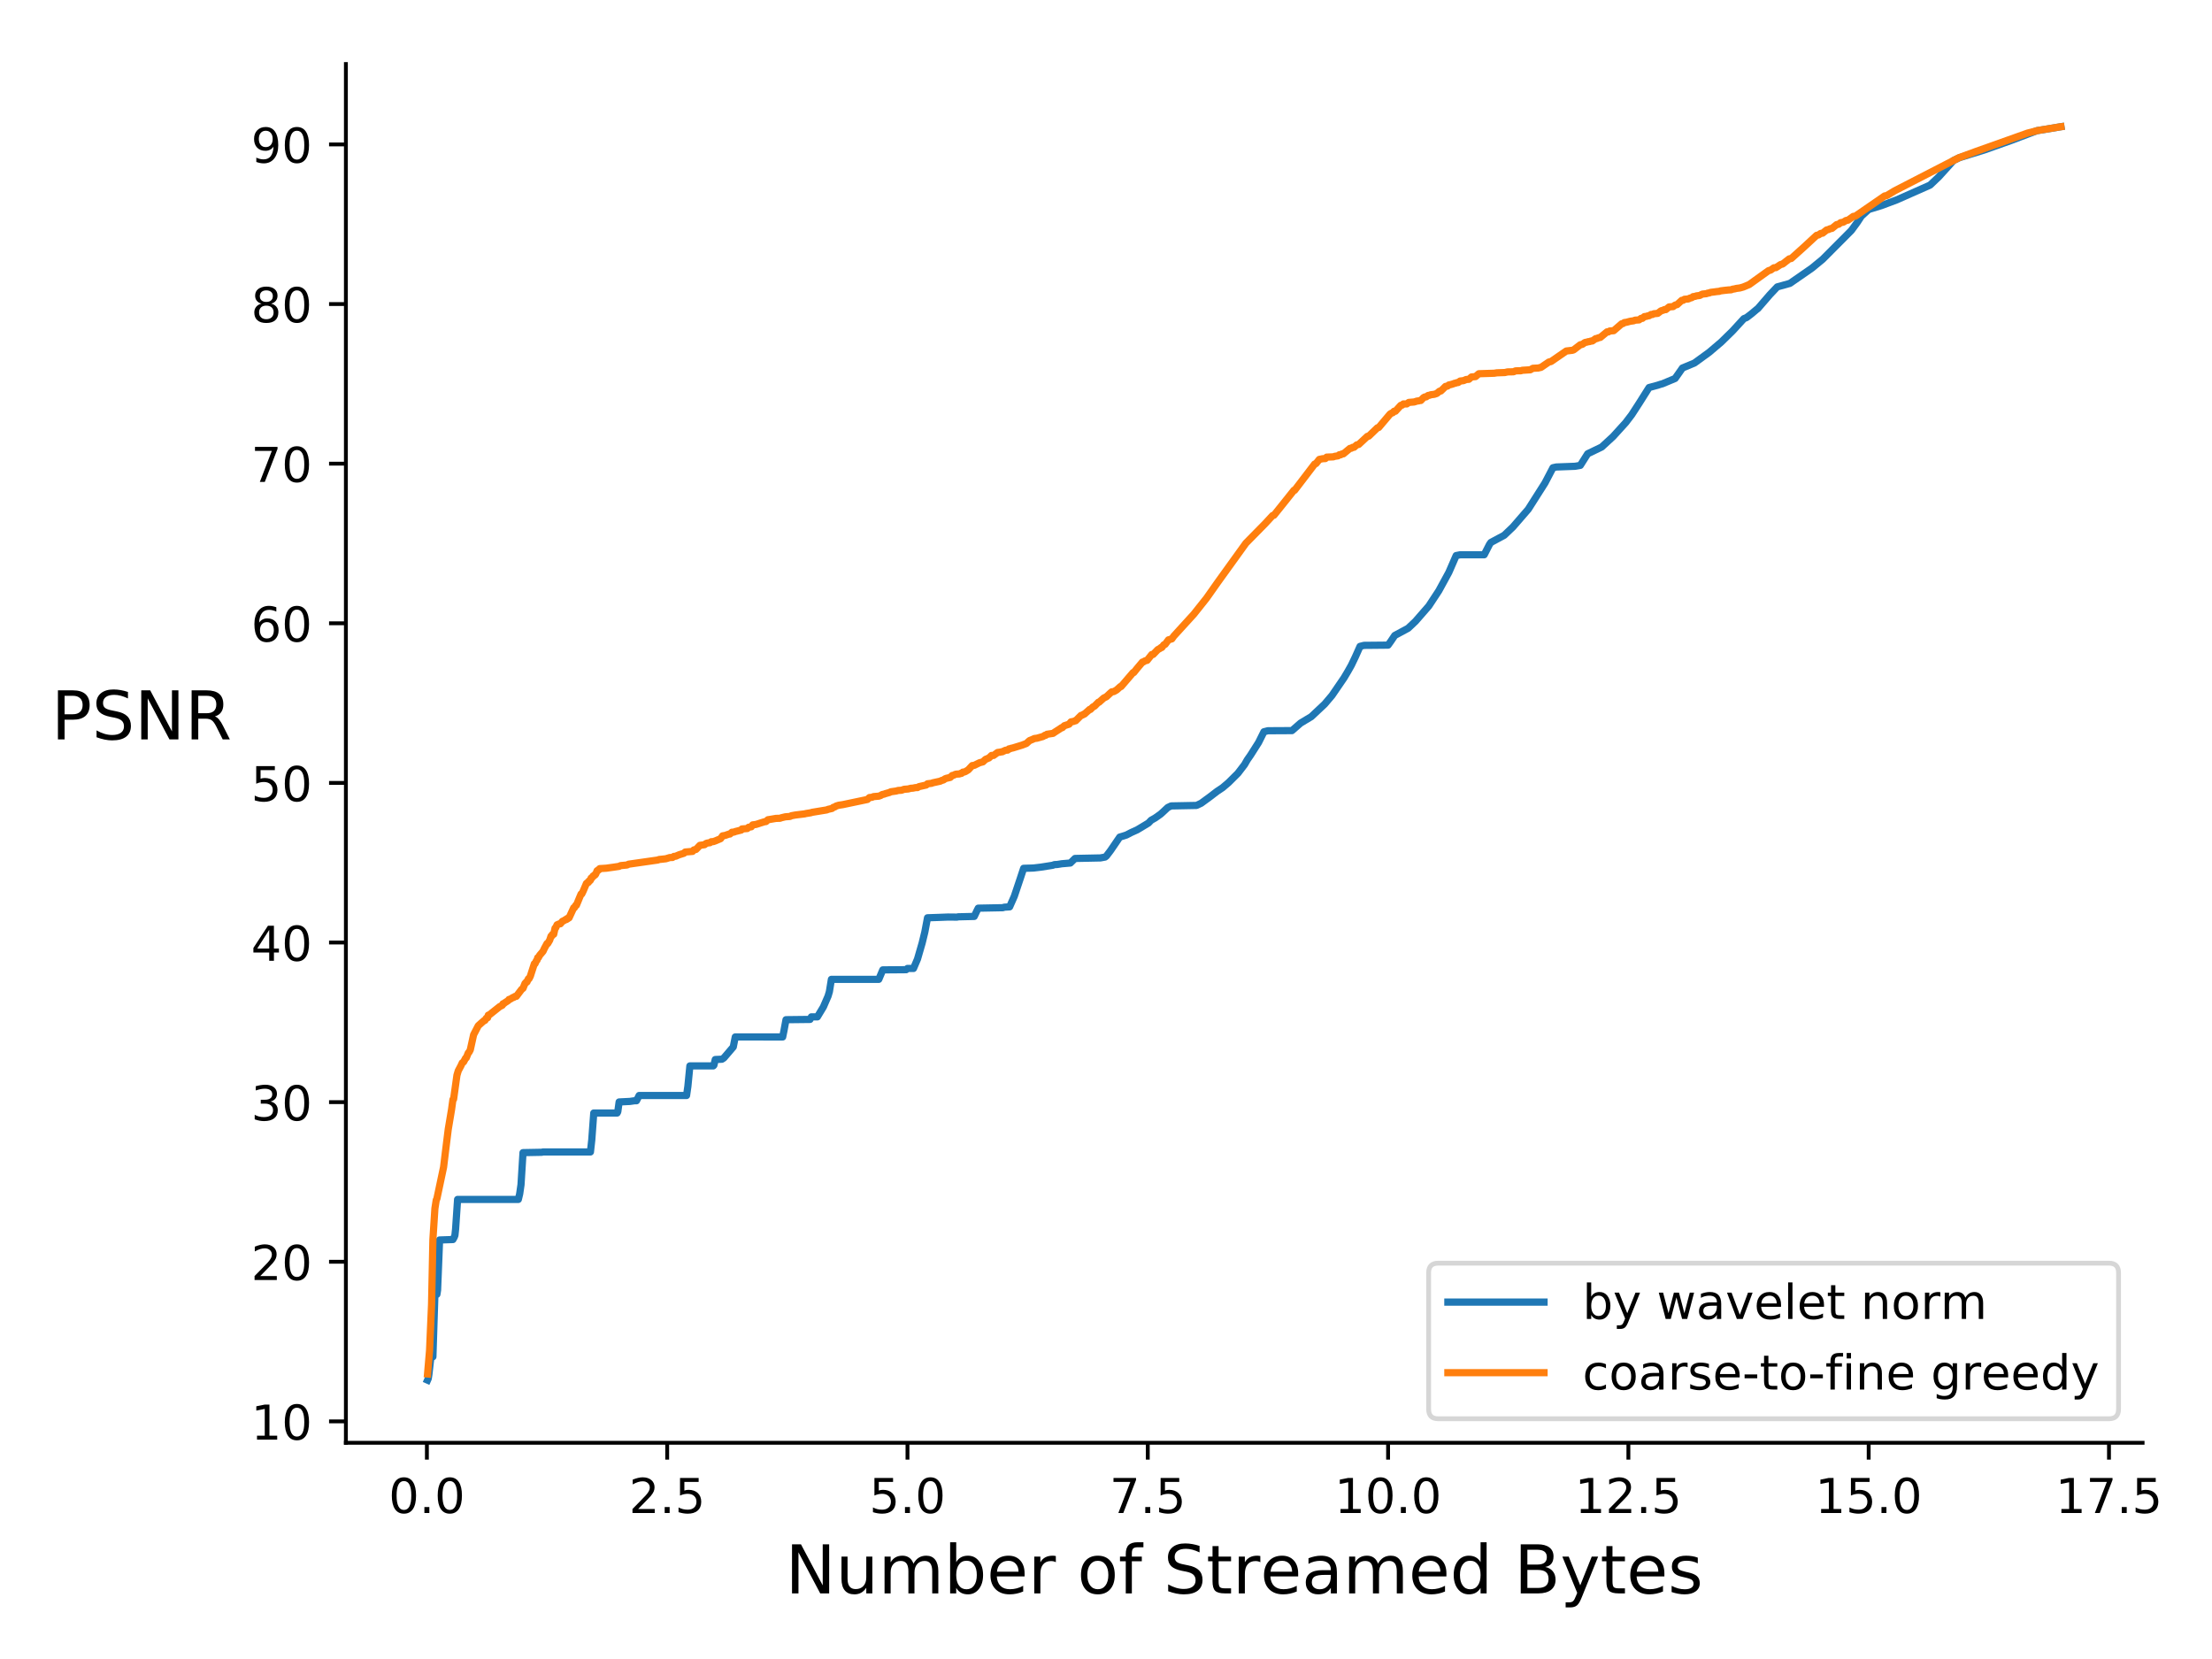 <?xml version="1.0" encoding="utf-8" standalone="no"?>
<!DOCTYPE svg PUBLIC "-//W3C//DTD SVG 1.1//EN"
  "http://www.w3.org/Graphics/SVG/1.1/DTD/svg11.dtd">
<!-- Created with matplotlib (http://matplotlib.org/) -->
<svg height="345pt" version="1.1" viewBox="0 0 460 345" width="460pt" xmlns="http://www.w3.org/2000/svg" xmlns:xlink="http://www.w3.org/1999/xlink">
 <defs>
  <style type="text/css">
*{stroke-linecap:butt;stroke-linejoin:round;}
  </style>
 </defs>
 <g id="figure_1">
  <g id="patch_1">
   <path d="M 0 345.6 
L 460.8 345.6 
L 460.8 0 
L 0 0 
z
" style="fill:#ffffff;"/>
  </g>
  <g id="axes_1">
   <g id="patch_2">
    <path d="M 71.93 300.04 
L 445.565 300.04 
L 445.565 13.32 
L 71.93 13.32 
z
" style="fill:#ffffff;"/>
   </g>
   <g id="matplotlib.axis_1">
    <g id="xtick_1">
     <g id="line2d_1">
      <defs>
       <path d="M 0 0 
L 0 3.5 
" id="m8ac52b479c" style="stroke:#000000;stroke-width:0.8;"/>
      </defs>
      <g>
       <use style="stroke:#000000;stroke-width:0.8;" x="88.775" xlink:href="#m8ac52b479c" y="300.04"/>
      </g>
     </g>
     <g id="text_1">
      <!-- 0.0 -->
      <defs>
       <path d="M 31.781 66.406 
Q 24.172 66.406 20.328 58.906 
Q 16.5 51.422 16.5 36.375 
Q 16.5 21.391 20.328 13.891 
Q 24.172 6.391 31.781 6.391 
Q 39.453 6.391 43.281 13.891 
Q 47.125 21.391 47.125 36.375 
Q 47.125 51.422 43.281 58.906 
Q 39.453 66.406 31.781 66.406 
z
M 31.781 74.219 
Q 44.047 74.219 50.516 64.516 
Q 56.984 54.828 56.984 36.375 
Q 56.984 17.969 50.516 8.266 
Q 44.047 -1.422 31.781 -1.422 
Q 19.531 -1.422 13.062 8.266 
Q 6.594 17.969 6.594 36.375 
Q 6.594 54.828 13.062 64.516 
Q 19.531 74.219 31.781 74.219 
z
" id="DejaVuSans-30"/>
       <path d="M 10.688 12.406 
L 21 12.406 
L 21 0 
L 10.688 0 
z
" id="DejaVuSans-2e"/>
      </defs>
      <g transform="translate(80.823 314.638)scale(0.1 -0.1)">
       <use xlink:href="#DejaVuSans-30"/>
       <use x="63.623" xlink:href="#DejaVuSans-2e"/>
       <use x="95.41" xlink:href="#DejaVuSans-30"/>
      </g>
     </g>
    </g>
    <g id="xtick_2">
     <g id="line2d_2">
      <g>
       <use style="stroke:#000000;stroke-width:0.8;" x="138.746" xlink:href="#m8ac52b479c" y="300.04"/>
      </g>
     </g>
     <g id="text_2">
      <!-- 2.5 -->
      <defs>
       <path d="M 19.188 8.297 
L 53.609 8.297 
L 53.609 0 
L 7.328 0 
L 7.328 8.297 
Q 12.938 14.109 22.625 23.891 
Q 32.328 33.688 34.812 36.531 
Q 39.547 41.844 41.422 45.531 
Q 43.312 49.219 43.312 52.781 
Q 43.312 58.594 39.234 62.25 
Q 35.156 65.922 28.609 65.922 
Q 23.969 65.922 18.812 64.312 
Q 13.672 62.703 7.812 59.422 
L 7.812 69.391 
Q 13.766 71.781 18.938 73 
Q 24.125 74.219 28.422 74.219 
Q 39.75 74.219 46.484 68.547 
Q 53.219 62.891 53.219 53.422 
Q 53.219 48.922 51.531 44.891 
Q 49.859 40.875 45.406 35.406 
Q 44.188 33.984 37.641 27.219 
Q 31.109 20.453 19.188 8.297 
z
" id="DejaVuSans-32"/>
       <path d="M 10.797 72.906 
L 49.516 72.906 
L 49.516 64.594 
L 19.828 64.594 
L 19.828 46.734 
Q 21.969 47.469 24.109 47.828 
Q 26.266 48.188 28.422 48.188 
Q 40.625 48.188 47.75 41.5 
Q 54.891 34.812 54.891 23.391 
Q 54.891 11.625 47.562 5.094 
Q 40.234 -1.422 26.906 -1.422 
Q 22.312 -1.422 17.547 -0.641 
Q 12.797 0.141 7.719 1.703 
L 7.719 11.625 
Q 12.109 9.234 16.797 8.062 
Q 21.484 6.891 26.703 6.891 
Q 35.156 6.891 40.078 11.328 
Q 45.016 15.766 45.016 23.391 
Q 45.016 31 40.078 35.438 
Q 35.156 39.891 26.703 39.891 
Q 22.75 39.891 18.812 39.016 
Q 14.891 38.141 10.797 36.281 
z
" id="DejaVuSans-35"/>
      </defs>
      <g transform="translate(130.795 314.638)scale(0.1 -0.1)">
       <use xlink:href="#DejaVuSans-32"/>
       <use x="63.623" xlink:href="#DejaVuSans-2e"/>
       <use x="95.41" xlink:href="#DejaVuSans-35"/>
      </g>
     </g>
    </g>
    <g id="xtick_3">
     <g id="line2d_3">
      <g>
       <use style="stroke:#000000;stroke-width:0.8;" x="188.718" xlink:href="#m8ac52b479c" y="300.04"/>
      </g>
     </g>
     <g id="text_3">
      <!-- 5.0 -->
      <g transform="translate(180.766 314.638)scale(0.1 -0.1)">
       <use xlink:href="#DejaVuSans-35"/>
       <use x="63.623" xlink:href="#DejaVuSans-2e"/>
       <use x="95.41" xlink:href="#DejaVuSans-30"/>
      </g>
     </g>
    </g>
    <g id="xtick_4">
     <g id="line2d_4">
      <g>
       <use style="stroke:#000000;stroke-width:0.8;" x="238.69" xlink:href="#m8ac52b479c" y="300.04"/>
      </g>
     </g>
     <g id="text_4">
      <!-- 7.5 -->
      <defs>
       <path d="M 8.203 72.906 
L 55.078 72.906 
L 55.078 68.703 
L 28.609 0 
L 18.312 0 
L 43.219 64.594 
L 8.203 64.594 
z
" id="DejaVuSans-37"/>
      </defs>
      <g transform="translate(230.738 314.638)scale(0.1 -0.1)">
       <use xlink:href="#DejaVuSans-37"/>
       <use x="63.623" xlink:href="#DejaVuSans-2e"/>
       <use x="95.41" xlink:href="#DejaVuSans-35"/>
      </g>
     </g>
    </g>
    <g id="xtick_5">
     <g id="line2d_5">
      <g>
       <use style="stroke:#000000;stroke-width:0.8;" x="288.661" xlink:href="#m8ac52b479c" y="300.04"/>
      </g>
     </g>
     <g id="text_5">
      <!-- 10.0 -->
      <defs>
       <path d="M 12.406 8.297 
L 28.516 8.297 
L 28.516 63.922 
L 10.984 60.406 
L 10.984 69.391 
L 28.422 72.906 
L 38.281 72.906 
L 38.281 8.297 
L 54.391 8.297 
L 54.391 0 
L 12.406 0 
z
" id="DejaVuSans-31"/>
      </defs>
      <g transform="translate(277.528 314.638)scale(0.1 -0.1)">
       <use xlink:href="#DejaVuSans-31"/>
       <use x="63.623" xlink:href="#DejaVuSans-30"/>
       <use x="127.246" xlink:href="#DejaVuSans-2e"/>
       <use x="159.033" xlink:href="#DejaVuSans-30"/>
      </g>
     </g>
    </g>
    <g id="xtick_6">
     <g id="line2d_6">
      <g>
       <use style="stroke:#000000;stroke-width:0.8;" x="338.633" xlink:href="#m8ac52b479c" y="300.04"/>
      </g>
     </g>
     <g id="text_6">
      <!-- 12.5 -->
      <g transform="translate(327.5 314.638)scale(0.1 -0.1)">
       <use xlink:href="#DejaVuSans-31"/>
       <use x="63.623" xlink:href="#DejaVuSans-32"/>
       <use x="127.246" xlink:href="#DejaVuSans-2e"/>
       <use x="159.033" xlink:href="#DejaVuSans-35"/>
      </g>
     </g>
    </g>
    <g id="xtick_7">
     <g id="line2d_7">
      <g>
       <use style="stroke:#000000;stroke-width:0.8;" x="388.604" xlink:href="#m8ac52b479c" y="300.04"/>
      </g>
     </g>
     <g id="text_7">
      <!-- 15.0 -->
      <g transform="translate(377.472 314.638)scale(0.1 -0.1)">
       <use xlink:href="#DejaVuSans-31"/>
       <use x="63.623" xlink:href="#DejaVuSans-35"/>
       <use x="127.246" xlink:href="#DejaVuSans-2e"/>
       <use x="159.033" xlink:href="#DejaVuSans-30"/>
      </g>
     </g>
    </g>
    <g id="xtick_8">
     <g id="line2d_8">
      <g>
       <use style="stroke:#000000;stroke-width:0.8;" x="438.576" xlink:href="#m8ac52b479c" y="300.04"/>
      </g>
     </g>
     <g id="text_8">
      <!-- 17.5 -->
      <g transform="translate(427.443 314.638)scale(0.1 -0.1)">
       <use xlink:href="#DejaVuSans-31"/>
       <use x="63.623" xlink:href="#DejaVuSans-37"/>
       <use x="127.246" xlink:href="#DejaVuSans-2e"/>
       <use x="159.033" xlink:href="#DejaVuSans-35"/>
      </g>
     </g>
    </g>
    <g id="text_9">
     <!-- Number of Streamed Bytes -->
     <defs>
      <path d="M 9.812 72.906 
L 23.094 72.906 
L 55.422 11.922 
L 55.422 72.906 
L 64.984 72.906 
L 64.984 0 
L 51.703 0 
L 19.391 60.984 
L 19.391 0 
L 9.812 0 
z
" id="DejaVuSans-4e"/>
      <path d="M 8.5 21.578 
L 8.5 54.688 
L 17.484 54.688 
L 17.484 21.922 
Q 17.484 14.156 20.5 10.266 
Q 23.531 6.391 29.594 6.391 
Q 36.859 6.391 41.078 11.031 
Q 45.312 15.672 45.312 23.688 
L 45.312 54.688 
L 54.297 54.688 
L 54.297 0 
L 45.312 0 
L 45.312 8.406 
Q 42.047 3.422 37.719 1 
Q 33.406 -1.422 27.688 -1.422 
Q 18.266 -1.422 13.375 4.438 
Q 8.5 10.297 8.5 21.578 
z
M 31.109 56 
z
" id="DejaVuSans-75"/>
      <path d="M 52 44.188 
Q 55.375 50.25 60.062 53.125 
Q 64.75 56 71.094 56 
Q 79.641 56 84.281 50.016 
Q 88.922 44.047 88.922 33.016 
L 88.922 0 
L 79.891 0 
L 79.891 32.719 
Q 79.891 40.578 77.094 44.375 
Q 74.312 48.188 68.609 48.188 
Q 61.625 48.188 57.562 43.547 
Q 53.516 38.922 53.516 30.906 
L 53.516 0 
L 44.484 0 
L 44.484 32.719 
Q 44.484 40.625 41.703 44.406 
Q 38.922 48.188 33.109 48.188 
Q 26.219 48.188 22.156 43.531 
Q 18.109 38.875 18.109 30.906 
L 18.109 0 
L 9.078 0 
L 9.078 54.688 
L 18.109 54.688 
L 18.109 46.188 
Q 21.188 51.219 25.484 53.609 
Q 29.781 56 35.688 56 
Q 41.656 56 45.828 52.969 
Q 50 49.953 52 44.188 
z
" id="DejaVuSans-6d"/>
      <path d="M 48.688 27.297 
Q 48.688 37.203 44.609 42.844 
Q 40.531 48.484 33.406 48.484 
Q 26.266 48.484 22.188 42.844 
Q 18.109 37.203 18.109 27.297 
Q 18.109 17.391 22.188 11.75 
Q 26.266 6.109 33.406 6.109 
Q 40.531 6.109 44.609 11.75 
Q 48.688 17.391 48.688 27.297 
z
M 18.109 46.391 
Q 20.953 51.266 25.266 53.625 
Q 29.594 56 35.594 56 
Q 45.562 56 51.781 48.094 
Q 58.016 40.188 58.016 27.297 
Q 58.016 14.406 51.781 6.484 
Q 45.562 -1.422 35.594 -1.422 
Q 29.594 -1.422 25.266 0.953 
Q 20.953 3.328 18.109 8.203 
L 18.109 0 
L 9.078 0 
L 9.078 75.984 
L 18.109 75.984 
z
" id="DejaVuSans-62"/>
      <path d="M 56.203 29.594 
L 56.203 25.203 
L 14.891 25.203 
Q 15.484 15.922 20.484 11.062 
Q 25.484 6.203 34.422 6.203 
Q 39.594 6.203 44.453 7.469 
Q 49.312 8.734 54.109 11.281 
L 54.109 2.781 
Q 49.266 0.734 44.188 -0.344 
Q 39.109 -1.422 33.891 -1.422 
Q 20.797 -1.422 13.156 6.188 
Q 5.516 13.812 5.516 26.812 
Q 5.516 40.234 12.766 48.109 
Q 20.016 56 32.328 56 
Q 43.359 56 49.781 48.891 
Q 56.203 41.797 56.203 29.594 
z
M 47.219 32.234 
Q 47.125 39.594 43.094 43.984 
Q 39.062 48.391 32.422 48.391 
Q 24.906 48.391 20.391 44.141 
Q 15.875 39.891 15.188 32.172 
z
" id="DejaVuSans-65"/>
      <path d="M 41.109 46.297 
Q 39.594 47.172 37.812 47.578 
Q 36.031 48 33.891 48 
Q 26.266 48 22.188 43.047 
Q 18.109 38.094 18.109 28.812 
L 18.109 0 
L 9.078 0 
L 9.078 54.688 
L 18.109 54.688 
L 18.109 46.188 
Q 20.953 51.172 25.484 53.578 
Q 30.031 56 36.531 56 
Q 37.453 56 38.578 55.875 
Q 39.703 55.766 41.062 55.516 
z
" id="DejaVuSans-72"/>
      <path id="DejaVuSans-20"/>
      <path d="M 30.609 48.391 
Q 23.391 48.391 19.188 42.75 
Q 14.984 37.109 14.984 27.297 
Q 14.984 17.484 19.156 11.844 
Q 23.344 6.203 30.609 6.203 
Q 37.797 6.203 41.984 11.859 
Q 46.188 17.531 46.188 27.297 
Q 46.188 37.016 41.984 42.703 
Q 37.797 48.391 30.609 48.391 
z
M 30.609 56 
Q 42.328 56 49.016 48.375 
Q 55.719 40.766 55.719 27.297 
Q 55.719 13.875 49.016 6.219 
Q 42.328 -1.422 30.609 -1.422 
Q 18.844 -1.422 12.172 6.219 
Q 5.516 13.875 5.516 27.297 
Q 5.516 40.766 12.172 48.375 
Q 18.844 56 30.609 56 
z
" id="DejaVuSans-6f"/>
      <path d="M 37.109 75.984 
L 37.109 68.5 
L 28.516 68.5 
Q 23.688 68.5 21.797 66.547 
Q 19.922 64.594 19.922 59.516 
L 19.922 54.688 
L 34.719 54.688 
L 34.719 47.703 
L 19.922 47.703 
L 19.922 0 
L 10.891 0 
L 10.891 47.703 
L 2.297 47.703 
L 2.297 54.688 
L 10.891 54.688 
L 10.891 58.5 
Q 10.891 67.625 15.141 71.797 
Q 19.391 75.984 28.609 75.984 
z
" id="DejaVuSans-66"/>
      <path d="M 53.516 70.516 
L 53.516 60.891 
Q 47.906 63.578 42.922 64.891 
Q 37.938 66.219 33.297 66.219 
Q 25.25 66.219 20.875 63.094 
Q 16.5 59.969 16.5 54.203 
Q 16.5 49.359 19.406 46.891 
Q 22.312 44.438 30.422 42.922 
L 36.375 41.703 
Q 47.406 39.594 52.656 34.297 
Q 57.906 29 57.906 20.125 
Q 57.906 9.516 50.797 4.047 
Q 43.703 -1.422 29.984 -1.422 
Q 24.812 -1.422 18.969 -0.25 
Q 13.141 0.922 6.891 3.219 
L 6.891 13.375 
Q 12.891 10.016 18.656 8.297 
Q 24.422 6.594 29.984 6.594 
Q 38.422 6.594 43.016 9.906 
Q 47.609 13.234 47.609 19.391 
Q 47.609 24.75 44.312 27.781 
Q 41.016 30.812 33.5 32.328 
L 27.484 33.5 
Q 16.453 35.688 11.516 40.375 
Q 6.594 45.062 6.594 53.422 
Q 6.594 63.094 13.406 68.656 
Q 20.219 74.219 32.172 74.219 
Q 37.312 74.219 42.625 73.281 
Q 47.953 72.359 53.516 70.516 
z
" id="DejaVuSans-53"/>
      <path d="M 18.312 70.219 
L 18.312 54.688 
L 36.812 54.688 
L 36.812 47.703 
L 18.312 47.703 
L 18.312 18.016 
Q 18.312 11.328 20.141 9.422 
Q 21.969 7.516 27.594 7.516 
L 36.812 7.516 
L 36.812 0 
L 27.594 0 
Q 17.188 0 13.234 3.875 
Q 9.281 7.766 9.281 18.016 
L 9.281 47.703 
L 2.688 47.703 
L 2.688 54.688 
L 9.281 54.688 
L 9.281 70.219 
z
" id="DejaVuSans-74"/>
      <path d="M 34.281 27.484 
Q 23.391 27.484 19.188 25 
Q 14.984 22.516 14.984 16.5 
Q 14.984 11.719 18.141 8.906 
Q 21.297 6.109 26.703 6.109 
Q 34.188 6.109 38.703 11.406 
Q 43.219 16.703 43.219 25.484 
L 43.219 27.484 
z
M 52.203 31.203 
L 52.203 0 
L 43.219 0 
L 43.219 8.297 
Q 40.141 3.328 35.547 0.953 
Q 30.953 -1.422 24.312 -1.422 
Q 15.922 -1.422 10.953 3.297 
Q 6 8.016 6 15.922 
Q 6 25.141 12.172 29.828 
Q 18.359 34.516 30.609 34.516 
L 43.219 34.516 
L 43.219 35.406 
Q 43.219 41.609 39.141 45 
Q 35.062 48.391 27.688 48.391 
Q 23 48.391 18.547 47.266 
Q 14.109 46.141 10.016 43.891 
L 10.016 52.203 
Q 14.938 54.109 19.578 55.047 
Q 24.219 56 28.609 56 
Q 40.484 56 46.344 49.844 
Q 52.203 43.703 52.203 31.203 
z
" id="DejaVuSans-61"/>
      <path d="M 45.406 46.391 
L 45.406 75.984 
L 54.391 75.984 
L 54.391 0 
L 45.406 0 
L 45.406 8.203 
Q 42.578 3.328 38.25 0.953 
Q 33.938 -1.422 27.875 -1.422 
Q 17.969 -1.422 11.734 6.484 
Q 5.516 14.406 5.516 27.297 
Q 5.516 40.188 11.734 48.094 
Q 17.969 56 27.875 56 
Q 33.938 56 38.25 53.625 
Q 42.578 51.266 45.406 46.391 
z
M 14.797 27.297 
Q 14.797 17.391 18.875 11.75 
Q 22.953 6.109 30.078 6.109 
Q 37.203 6.109 41.297 11.75 
Q 45.406 17.391 45.406 27.297 
Q 45.406 37.203 41.297 42.844 
Q 37.203 48.484 30.078 48.484 
Q 22.953 48.484 18.875 42.844 
Q 14.797 37.203 14.797 27.297 
z
" id="DejaVuSans-64"/>
      <path d="M 19.672 34.812 
L 19.672 8.109 
L 35.5 8.109 
Q 43.453 8.109 47.281 11.406 
Q 51.125 14.703 51.125 21.484 
Q 51.125 28.328 47.281 31.562 
Q 43.453 34.812 35.5 34.812 
z
M 19.672 64.797 
L 19.672 42.828 
L 34.281 42.828 
Q 41.5 42.828 45.031 45.531 
Q 48.578 48.25 48.578 53.812 
Q 48.578 59.328 45.031 62.062 
Q 41.5 64.797 34.281 64.797 
z
M 9.812 72.906 
L 35.016 72.906 
Q 46.297 72.906 52.391 68.219 
Q 58.5 63.531 58.5 54.891 
Q 58.5 48.188 55.375 44.234 
Q 52.25 40.281 46.188 39.312 
Q 53.469 37.75 57.5 32.781 
Q 61.531 27.828 61.531 20.406 
Q 61.531 10.641 54.891 5.312 
Q 48.25 0 35.984 0 
L 9.812 0 
z
" id="DejaVuSans-42"/>
      <path d="M 32.172 -5.078 
Q 28.375 -14.844 24.75 -17.812 
Q 21.141 -20.797 15.094 -20.797 
L 7.906 -20.797 
L 7.906 -13.281 
L 13.188 -13.281 
Q 16.891 -13.281 18.938 -11.516 
Q 21 -9.766 23.484 -3.219 
L 25.094 0.875 
L 2.984 54.688 
L 12.5 54.688 
L 29.594 11.922 
L 46.688 54.688 
L 56.203 54.688 
z
" id="DejaVuSans-79"/>
      <path d="M 44.281 53.078 
L 44.281 44.578 
Q 40.484 46.531 36.375 47.5 
Q 32.281 48.484 27.875 48.484 
Q 21.188 48.484 17.844 46.438 
Q 14.5 44.391 14.5 40.281 
Q 14.5 37.156 16.891 35.375 
Q 19.281 33.594 26.516 31.984 
L 29.594 31.297 
Q 39.156 29.25 43.188 25.516 
Q 47.219 21.781 47.219 15.094 
Q 47.219 7.469 41.188 3.016 
Q 35.156 -1.422 24.609 -1.422 
Q 20.219 -1.422 15.453 -0.562 
Q 10.688 0.297 5.422 2 
L 5.422 11.281 
Q 10.406 8.688 15.234 7.391 
Q 20.062 6.109 24.812 6.109 
Q 31.156 6.109 34.562 8.281 
Q 37.984 10.453 37.984 14.406 
Q 37.984 18.062 35.516 20.016 
Q 33.062 21.969 24.703 23.781 
L 21.578 24.516 
Q 13.234 26.266 9.516 29.906 
Q 5.812 33.547 5.812 39.891 
Q 5.812 47.609 11.281 51.797 
Q 16.75 56 26.812 56 
Q 31.781 56 36.172 55.266 
Q 40.578 54.547 44.281 53.078 
z
" id="DejaVuSans-73"/>
     </defs>
     <g transform="translate(163.332 331.356)scale(0.14 -0.14)">
      <use xlink:href="#DejaVuSans-4e"/>
      <use x="74.805" xlink:href="#DejaVuSans-75"/>
      <use x="138.184" xlink:href="#DejaVuSans-6d"/>
      <use x="235.596" xlink:href="#DejaVuSans-62"/>
      <use x="299.072" xlink:href="#DejaVuSans-65"/>
      <use x="360.596" xlink:href="#DejaVuSans-72"/>
      <use x="401.709" xlink:href="#DejaVuSans-20"/>
      <use x="433.496" xlink:href="#DejaVuSans-6f"/>
      <use x="494.678" xlink:href="#DejaVuSans-66"/>
      <use x="529.883" xlink:href="#DejaVuSans-20"/>
      <use x="561.67" xlink:href="#DejaVuSans-53"/>
      <use x="625.146" xlink:href="#DejaVuSans-74"/>
      <use x="664.355" xlink:href="#DejaVuSans-72"/>
      <use x="705.438" xlink:href="#DejaVuSans-65"/>
      <use x="766.961" xlink:href="#DejaVuSans-61"/>
      <use x="828.24" xlink:href="#DejaVuSans-6d"/>
      <use x="925.652" xlink:href="#DejaVuSans-65"/>
      <use x="987.176" xlink:href="#DejaVuSans-64"/>
      <use x="1050.652" xlink:href="#DejaVuSans-20"/>
      <use x="1082.439" xlink:href="#DejaVuSans-42"/>
      <use x="1151.043" xlink:href="#DejaVuSans-79"/>
      <use x="1210.223" xlink:href="#DejaVuSans-74"/>
      <use x="1249.432" xlink:href="#DejaVuSans-65"/>
      <use x="1310.955" xlink:href="#DejaVuSans-73"/>
     </g>
    </g>
   </g>
   <g id="matplotlib.axis_2">
    <g id="ytick_1">
     <g id="line2d_9">
      <defs>
       <path d="M 0 0 
L -3.5 0 
" id="m73d1f986e1" style="stroke:#000000;stroke-width:0.8;"/>
      </defs>
      <g>
       <use style="stroke:#000000;stroke-width:0.8;" x="71.93" xlink:href="#m73d1f986e1" y="295.586"/>
      </g>
     </g>
     <g id="text_10">
      <!-- 10 -->
      <g transform="translate(52.205 299.385)scale(0.1 -0.1)">
       <use xlink:href="#DejaVuSans-31"/>
       <use x="63.623" xlink:href="#DejaVuSans-30"/>
      </g>
     </g>
    </g>
    <g id="ytick_2">
     <g id="line2d_10">
      <g>
       <use style="stroke:#000000;stroke-width:0.8;" x="71.93" xlink:href="#m73d1f986e1" y="262.392"/>
      </g>
     </g>
     <g id="text_11">
      <!-- 20 -->
      <g transform="translate(52.205 266.191)scale(0.1 -0.1)">
       <use xlink:href="#DejaVuSans-32"/>
       <use x="63.623" xlink:href="#DejaVuSans-30"/>
      </g>
     </g>
    </g>
    <g id="ytick_3">
     <g id="line2d_11">
      <g>
       <use style="stroke:#000000;stroke-width:0.8;" x="71.93" xlink:href="#m73d1f986e1" y="229.198"/>
      </g>
     </g>
     <g id="text_12">
      <!-- 30 -->
      <defs>
       <path d="M 40.578 39.312 
Q 47.656 37.797 51.625 33 
Q 55.609 28.219 55.609 21.188 
Q 55.609 10.406 48.188 4.484 
Q 40.766 -1.422 27.094 -1.422 
Q 22.516 -1.422 17.656 -0.516 
Q 12.797 0.391 7.625 2.203 
L 7.625 11.719 
Q 11.719 9.328 16.594 8.109 
Q 21.484 6.891 26.812 6.891 
Q 36.078 6.891 40.938 10.547 
Q 45.797 14.203 45.797 21.188 
Q 45.797 27.641 41.281 31.266 
Q 36.766 34.906 28.719 34.906 
L 20.219 34.906 
L 20.219 43.016 
L 29.109 43.016 
Q 36.375 43.016 40.234 45.922 
Q 44.094 48.828 44.094 54.297 
Q 44.094 59.906 40.109 62.906 
Q 36.141 65.922 28.719 65.922 
Q 24.656 65.922 20.016 65.031 
Q 15.375 64.156 9.812 62.312 
L 9.812 71.094 
Q 15.438 72.656 20.344 73.438 
Q 25.25 74.219 29.594 74.219 
Q 40.828 74.219 47.359 69.109 
Q 53.906 64.016 53.906 55.328 
Q 53.906 49.266 50.438 45.094 
Q 46.969 40.922 40.578 39.312 
z
" id="DejaVuSans-33"/>
      </defs>
      <g transform="translate(52.205 232.997)scale(0.1 -0.1)">
       <use xlink:href="#DejaVuSans-33"/>
       <use x="63.623" xlink:href="#DejaVuSans-30"/>
      </g>
     </g>
    </g>
    <g id="ytick_4">
     <g id="line2d_12">
      <g>
       <use style="stroke:#000000;stroke-width:0.8;" x="71.93" xlink:href="#m73d1f986e1" y="196.004"/>
      </g>
     </g>
     <g id="text_13">
      <!-- 40 -->
      <defs>
       <path d="M 37.797 64.312 
L 12.891 25.391 
L 37.797 25.391 
z
M 35.203 72.906 
L 47.609 72.906 
L 47.609 25.391 
L 58.016 25.391 
L 58.016 17.188 
L 47.609 17.188 
L 47.609 0 
L 37.797 0 
L 37.797 17.188 
L 4.891 17.188 
L 4.891 26.703 
z
" id="DejaVuSans-34"/>
      </defs>
      <g transform="translate(52.205 199.803)scale(0.1 -0.1)">
       <use xlink:href="#DejaVuSans-34"/>
       <use x="63.623" xlink:href="#DejaVuSans-30"/>
      </g>
     </g>
    </g>
    <g id="ytick_5">
     <g id="line2d_13">
      <g>
       <use style="stroke:#000000;stroke-width:0.8;" x="71.93" xlink:href="#m73d1f986e1" y="162.809"/>
      </g>
     </g>
     <g id="text_14">
      <!-- 50 -->
      <g transform="translate(52.205 166.609)scale(0.1 -0.1)">
       <use xlink:href="#DejaVuSans-35"/>
       <use x="63.623" xlink:href="#DejaVuSans-30"/>
      </g>
     </g>
    </g>
    <g id="ytick_6">
     <g id="line2d_14">
      <g>
       <use style="stroke:#000000;stroke-width:0.8;" x="71.93" xlink:href="#m73d1f986e1" y="129.615"/>
      </g>
     </g>
     <g id="text_15">
      <!-- 60 -->
      <defs>
       <path d="M 33.016 40.375 
Q 26.375 40.375 22.484 35.828 
Q 18.609 31.297 18.609 23.391 
Q 18.609 15.531 22.484 10.953 
Q 26.375 6.391 33.016 6.391 
Q 39.656 6.391 43.531 10.953 
Q 47.406 15.531 47.406 23.391 
Q 47.406 31.297 43.531 35.828 
Q 39.656 40.375 33.016 40.375 
z
M 52.594 71.297 
L 52.594 62.312 
Q 48.875 64.062 45.094 64.984 
Q 41.312 65.922 37.594 65.922 
Q 27.828 65.922 22.672 59.328 
Q 17.531 52.734 16.797 39.406 
Q 19.672 43.656 24.016 45.922 
Q 28.375 48.188 33.594 48.188 
Q 44.578 48.188 50.953 41.516 
Q 57.328 34.859 57.328 23.391 
Q 57.328 12.156 50.688 5.359 
Q 44.047 -1.422 33.016 -1.422 
Q 20.359 -1.422 13.672 8.266 
Q 6.984 17.969 6.984 36.375 
Q 6.984 53.656 15.188 63.938 
Q 23.391 74.219 37.203 74.219 
Q 40.922 74.219 44.703 73.484 
Q 48.484 72.75 52.594 71.297 
z
" id="DejaVuSans-36"/>
      </defs>
      <g transform="translate(52.205 133.415)scale(0.1 -0.1)">
       <use xlink:href="#DejaVuSans-36"/>
       <use x="63.623" xlink:href="#DejaVuSans-30"/>
      </g>
     </g>
    </g>
    <g id="ytick_7">
     <g id="line2d_15">
      <g>
       <use style="stroke:#000000;stroke-width:0.8;" x="71.93" xlink:href="#m73d1f986e1" y="96.421"/>
      </g>
     </g>
     <g id="text_16">
      <!-- 70 -->
      <g transform="translate(52.205 100.22)scale(0.1 -0.1)">
       <use xlink:href="#DejaVuSans-37"/>
       <use x="63.623" xlink:href="#DejaVuSans-30"/>
      </g>
     </g>
    </g>
    <g id="ytick_8">
     <g id="line2d_16">
      <g>
       <use style="stroke:#000000;stroke-width:0.8;" x="71.93" xlink:href="#m73d1f986e1" y="63.227"/>
      </g>
     </g>
     <g id="text_17">
      <!-- 80 -->
      <defs>
       <path d="M 31.781 34.625 
Q 24.75 34.625 20.719 30.859 
Q 16.703 27.094 16.703 20.516 
Q 16.703 13.922 20.719 10.156 
Q 24.75 6.391 31.781 6.391 
Q 38.812 6.391 42.859 10.172 
Q 46.922 13.969 46.922 20.516 
Q 46.922 27.094 42.891 30.859 
Q 38.875 34.625 31.781 34.625 
z
M 21.922 38.812 
Q 15.578 40.375 12.031 44.719 
Q 8.5 49.078 8.5 55.328 
Q 8.5 64.062 14.719 69.141 
Q 20.953 74.219 31.781 74.219 
Q 42.672 74.219 48.875 69.141 
Q 55.078 64.062 55.078 55.328 
Q 55.078 49.078 51.531 44.719 
Q 48 40.375 41.703 38.812 
Q 48.828 37.156 52.797 32.312 
Q 56.781 27.484 56.781 20.516 
Q 56.781 9.906 50.312 4.234 
Q 43.844 -1.422 31.781 -1.422 
Q 19.734 -1.422 13.25 4.234 
Q 6.781 9.906 6.781 20.516 
Q 6.781 27.484 10.781 32.312 
Q 14.797 37.156 21.922 38.812 
z
M 18.312 54.391 
Q 18.312 48.734 21.844 45.562 
Q 25.391 42.391 31.781 42.391 
Q 38.141 42.391 41.719 45.562 
Q 45.312 48.734 45.312 54.391 
Q 45.312 60.062 41.719 63.234 
Q 38.141 66.406 31.781 66.406 
Q 25.391 66.406 21.844 63.234 
Q 18.312 60.062 18.312 54.391 
z
" id="DejaVuSans-38"/>
      </defs>
      <g transform="translate(52.205 67.026)scale(0.1 -0.1)">
       <use xlink:href="#DejaVuSans-38"/>
       <use x="63.623" xlink:href="#DejaVuSans-30"/>
      </g>
     </g>
    </g>
    <g id="ytick_9">
     <g id="line2d_17">
      <g>
       <use style="stroke:#000000;stroke-width:0.8;" x="71.93" xlink:href="#m73d1f986e1" y="30.033"/>
      </g>
     </g>
     <g id="text_18">
      <!-- 90 -->
      <defs>
       <path d="M 10.984 1.516 
L 10.984 10.5 
Q 14.703 8.734 18.5 7.812 
Q 22.312 6.891 25.984 6.891 
Q 35.75 6.891 40.891 13.453 
Q 46.047 20.016 46.781 33.406 
Q 43.953 29.203 39.594 26.953 
Q 35.25 24.703 29.984 24.703 
Q 19.047 24.703 12.672 31.312 
Q 6.297 37.938 6.297 49.422 
Q 6.297 60.641 12.938 67.422 
Q 19.578 74.219 30.609 74.219 
Q 43.266 74.219 49.922 64.516 
Q 56.594 54.828 56.594 36.375 
Q 56.594 19.141 48.406 8.859 
Q 40.234 -1.422 26.422 -1.422 
Q 22.703 -1.422 18.891 -0.688 
Q 15.094 0.047 10.984 1.516 
z
M 30.609 32.422 
Q 37.25 32.422 41.125 36.953 
Q 45.016 41.5 45.016 49.422 
Q 45.016 57.281 41.125 61.844 
Q 37.25 66.406 30.609 66.406 
Q 23.969 66.406 20.094 61.844 
Q 16.219 57.281 16.219 49.422 
Q 16.219 41.5 20.094 36.953 
Q 23.969 32.422 30.609 32.422 
z
" id="DejaVuSans-39"/>
      </defs>
      <g transform="translate(52.205 33.832)scale(0.1 -0.1)">
       <use xlink:href="#DejaVuSans-39"/>
       <use x="63.623" xlink:href="#DejaVuSans-30"/>
      </g>
     </g>
    </g>
    <g id="text_19">
     <!-- PSNR -->
     <defs>
      <path d="M 19.672 64.797 
L 19.672 37.406 
L 32.078 37.406 
Q 38.969 37.406 42.719 40.969 
Q 46.484 44.531 46.484 51.125 
Q 46.484 57.672 42.719 61.234 
Q 38.969 64.797 32.078 64.797 
z
M 9.812 72.906 
L 32.078 72.906 
Q 44.344 72.906 50.609 67.359 
Q 56.891 61.812 56.891 51.125 
Q 56.891 40.328 50.609 34.812 
Q 44.344 29.297 32.078 29.297 
L 19.672 29.297 
L 19.672 0 
L 9.812 0 
z
" id="DejaVuSans-50"/>
      <path d="M 44.391 34.188 
Q 47.562 33.109 50.562 29.594 
Q 53.562 26.078 56.594 19.922 
L 66.609 0 
L 56 0 
L 46.688 18.703 
Q 43.062 26.031 39.672 28.422 
Q 36.281 30.812 30.422 30.812 
L 19.672 30.812 
L 19.672 0 
L 9.812 0 
L 9.812 72.906 
L 32.078 72.906 
Q 44.578 72.906 50.734 67.672 
Q 56.891 62.453 56.891 51.906 
Q 56.891 45.016 53.688 40.469 
Q 50.484 35.938 44.391 34.188 
z
M 19.672 64.797 
L 19.672 38.922 
L 32.078 38.922 
Q 39.203 38.922 42.844 42.219 
Q 46.484 45.516 46.484 51.906 
Q 46.484 58.297 42.844 61.547 
Q 39.203 64.797 32.078 64.797 
z
" id="DejaVuSans-52"/>
     </defs>
     <g transform="translate(10.674 153.768)scale(0.14 -0.14)">
      <use xlink:href="#DejaVuSans-50"/>
      <use x="60.303" xlink:href="#DejaVuSans-53"/>
      <use x="123.779" xlink:href="#DejaVuSans-4e"/>
      <use x="198.584" xlink:href="#DejaVuSans-52"/>
     </g>
    </g>
   </g>
   <g id="line2d_18">
    <path clip-path="url(#p85945ac850)" d="M 88.913 287.007 
L 89.052 286.696 
L 89.191 285.82 
L 89.607 282.146 
L 90.024 282.146 
L 90.44 269.136 
L 90.857 269.166 
L 90.996 268.281 
L 91.412 257.861 
L 94.188 257.768 
L 94.466 257.259 
L 94.605 256.885 
L 94.743 255.604 
L 95.16 249.427 
L 107.792 249.427 
L 108.069 248.279 
L 108.347 246.363 
L 108.763 239.698 
L 112.65 239.624 
L 112.927 239.557 
L 122.783 239.557 
L 123.061 237.075 
L 123.477 231.458 
L 128.336 231.458 
L 128.474 231.186 
L 128.752 229.159 
L 130.973 229.049 
L 131.945 228.91 
L 132.361 228.907 
L 132.916 227.815 
L 142.772 227.815 
L 143.049 225.905 
L 143.466 221.661 
L 148.324 221.661 
L 148.463 221.52 
L 148.741 220.334 
L 150.129 220.27 
L 150.545 219.992 
L 152.488 217.717 
L 152.905 215.638 
L 162.76 215.642 
L 163.038 214.294 
L 163.454 212.053 
L 168.452 211.996 
L 168.729 211.464 
L 169.979 211.464 
L 171.228 209.397 
L 172.199 207.155 
L 172.477 206.222 
L 172.893 203.661 
L 182.749 203.662 
L 183.582 201.692 
L 188.44 201.654 
L 188.718 201.392 
L 189.967 201.399 
L 190.8 199.44 
L 191.772 196.084 
L 192.327 193.805 
L 192.882 190.86 
L 195.242 190.78 
L 197.185 190.704 
L 198.99 190.721 
L 199.267 190.658 
L 202.599 190.577 
L 203.154 189.408 
L 203.432 188.86 
L 208.568 188.762 
L 208.845 188.656 
L 209.956 188.587 
L 210.927 186.395 
L 212.177 182.668 
L 212.871 180.57 
L 214.398 180.529 
L 214.953 180.506 
L 216.48 180.324 
L 218.701 179.976 
L 218.979 179.924 
L 219.256 179.804 
L 219.811 179.78 
L 220.367 179.697 
L 220.783 179.625 
L 221.477 179.566 
L 222.587 179.471 
L 223.559 178.52 
L 228.834 178.411 
L 229.806 178.231 
L 230.083 178.017 
L 230.916 176.923 
L 232.859 174.075 
L 233.554 173.869 
L 234.248 173.645 
L 235.219 173.14 
L 236.469 172.577 
L 237.024 172.245 
L 238.828 171.157 
L 239.384 170.576 
L 240.216 170.109 
L 241.327 169.325 
L 241.743 168.958 
L 242.854 167.919 
L 243.548 167.597 
L 248.823 167.494 
L 249.794 167.036 
L 251.599 165.714 
L 253.126 164.547 
L 254.236 163.809 
L 255.486 162.745 
L 257.429 160.811 
L 258.817 158.998 
L 259.372 158.03 
L 260.066 157.032 
L 261.732 154.404 
L 262.842 152.172 
L 263.675 151.961 
L 268.673 151.934 
L 270.477 150.365 
L 272.698 149.031 
L 275.474 146.421 
L 277.001 144.619 
L 279.5 140.968 
L 280.332 139.567 
L 281.027 138.33 
L 281.859 136.593 
L 282.831 134.414 
L 283.664 134.206 
L 288.661 134.158 
L 289.217 133.382 
L 290.048 132.15 
L 292.825 130.656 
L 294.352 129.213 
L 297.128 126.028 
L 299.211 122.856 
L 301.292 119.041 
L 302.819 115.533 
L 303.653 115.37 
L 308.65 115.365 
L 309.761 113.193 
L 310.037 112.809 
L 312.813 111.316 
L 314.618 109.594 
L 317.811 105.908 
L 321.281 100.449 
L 322.948 97.267 
L 323.641 97.114 
L 327.527 96.968 
L 327.945 96.899 
L 328.638 96.777 
L 330.166 94.365 
L 333.08 92.963 
L 335.441 90.79 
L 338.077 87.888 
L 339.326 86.249 
L 340.854 83.891 
L 342.936 80.592 
L 344.741 80.103 
L 345.295 79.918 
L 345.713 79.808 
L 348.349 78.707 
L 349.876 76.532 
L 352.375 75.49 
L 355.429 73.271 
L 357.928 71.148 
L 360.287 68.842 
L 362.647 66.267 
L 363.203 66.044 
L 363.896 65.52 
L 364.312 65.193 
L 365.284 64.372 
L 365.562 64.164 
L 368.06 61.278 
L 369.587 59.662 
L 372.226 58.928 
L 376.805 55.754 
L 379.026 53.927 
L 384.994 47.934 
L 386.244 46.229 
L 387.077 44.952 
L 388.604 43.566 
L 391.241 42.758 
L 394.435 41.565 
L 401.375 38.49 
L 403.18 36.772 
L 405.401 34.32 
L 406.232 33.38 
L 407.482 32.786 
L 412.619 31.198 
L 418.172 29.228 
L 423.585 27.178 
L 428.582 26.353 
L 428.582 26.353 
" style="fill:none;stroke:#1f77b4;stroke-linecap:square;stroke-width:1.5;"/>
   </g>
   <g id="line2d_19">
    <path clip-path="url(#p85945ac850)" d="M 88.913 285.726 
L 89.33 280.847 
L 89.746 271.26 
L 90.024 257.801 
L 90.44 251.323 
L 90.718 249.557 
L 90.857 249.27 
L 92.245 242.712 
L 92.661 239.285 
L 93.217 234.827 
L 93.911 230.676 
L 94.188 228.657 
L 94.327 228.578 
L 95.021 223.61 
L 95.299 222.675 
L 95.854 221.631 
L 96.132 221.022 
L 96.409 220.837 
L 96.826 220.044 
L 96.964 219.992 
L 97.381 218.957 
L 97.52 218.852 
L 97.797 218.328 
L 98.491 215.175 
L 99.463 213.306 
L 100.157 212.685 
L 100.712 212.207 
L 100.851 212.194 
L 101.129 211.739 
L 101.406 211.647 
L 101.545 211.107 
L 101.684 211.107 
L 103.905 209.338 
L 104.46 209.054 
L 104.599 208.737 
L 104.738 208.737 
L 105.015 208.506 
L 105.709 208.061 
L 105.848 207.841 
L 106.126 207.771 
L 106.681 207.423 
L 106.82 207.423 
L 107.098 207.212 
L 107.375 207.197 
L 108.486 205.73 
L 108.763 205.531 
L 109.18 204.498 
L 109.319 204.433 
L 109.457 204.187 
L 109.596 204.198 
L 109.874 203.556 
L 110.013 203.548 
L 110.29 202.992 
L 111.123 200.406 
L 111.262 200.415 
L 111.539 199.793 
L 111.678 199.678 
L 111.817 199.158 
L 111.956 199.158 
L 112.233 198.649 
L 112.927 197.834 
L 113.205 197.232 
L 113.76 196.211 
L 113.899 196.217 
L 114.316 195.508 
L 114.593 194.667 
L 114.732 194.667 
L 114.871 194.328 
L 115.148 194.288 
L 115.426 193.013 
L 115.565 192.951 
L 115.843 192.32 
L 116.259 192.139 
L 116.537 192.104 
L 116.953 191.593 
L 117.231 191.48 
L 117.647 191.214 
L 117.786 191.225 
L 117.925 191.028 
L 118.064 191.052 
L 118.202 190.868 
L 118.341 190.869 
L 118.896 189.665 
L 119.313 188.767 
L 119.452 188.767 
L 119.729 188.273 
L 119.868 188.248 
L 120.562 186.567 
L 120.84 185.912 
L 120.979 185.912 
L 121.256 185.349 
L 121.95 183.714 
L 122.089 183.69 
L 122.228 183.48 
L 122.367 183.5 
L 122.505 183.186 
L 122.644 183.186 
L 122.783 183.048 
L 122.922 182.61 
L 123.061 182.61 
L 123.338 182.168 
L 123.477 182.178 
L 123.616 181.949 
L 123.755 181.949 
L 123.893 181.76 
L 124.171 181.066 
L 124.31 181.08 
L 124.449 180.861 
L 124.588 180.854 
L 124.726 180.632 
L 126.115 180.546 
L 126.67 180.465 
L 127.641 180.331 
L 128.752 180.169 
L 129.03 180.013 
L 130.418 179.881 
L 130.695 179.718 
L 136.803 178.845 
L 137.081 178.732 
L 137.636 178.679 
L 138.469 178.585 
L 139.302 178.332 
L 139.857 178.314 
L 140.134 178.098 
L 140.551 178.053 
L 140.828 177.922 
L 141.245 177.749 
L 142.216 177.446 
L 142.494 177.183 
L 144.021 177.055 
L 144.299 176.74 
L 144.715 176.657 
L 144.993 176.384 
L 145.548 175.793 
L 146.52 175.659 
L 146.797 175.424 
L 147.075 175.327 
L 147.491 175.259 
L 147.63 175.253 
L 147.908 175.041 
L 148.324 175.02 
L 148.741 174.876 
L 149.851 174.407 
L 150.268 173.821 
L 150.823 173.729 
L 151.1 173.624 
L 151.656 173.438 
L 151.794 173.442 
L 152.211 173.068 
L 152.627 173.045 
L 152.905 172.926 
L 154.154 172.613 
L 154.293 172.387 
L 155.403 172.298 
L 155.681 172.029 
L 156.236 171.941 
L 156.514 171.543 
L 157.208 171.45 
L 157.763 171.277 
L 158.041 171.18 
L 159.013 170.879 
L 159.29 170.852 
L 159.707 170.466 
L 160.123 170.405 
L 161.372 170.189 
L 162.205 170.167 
L 162.483 170.062 
L 163.316 169.861 
L 164.287 169.787 
L 164.565 169.64 
L 165.398 169.486 
L 167.341 169.248 
L 167.619 169.176 
L 168.591 169.023 
L 168.868 168.929 
L 171.922 168.429 
L 172.199 168.312 
L 173.032 168.119 
L 173.31 167.881 
L 173.588 167.82 
L 173.865 167.625 
L 174.42 167.456 
L 175.253 167.331 
L 180.389 166.255 
L 180.806 165.856 
L 181.361 165.804 
L 181.639 165.662 
L 182.749 165.568 
L 183.165 165.418 
L 183.443 165.232 
L 183.859 165.146 
L 184.137 165.039 
L 184.97 164.803 
L 185.248 164.657 
L 186.358 164.499 
L 186.775 164.38 
L 187.469 164.335 
L 188.024 164.139 
L 188.857 164.074 
L 189.412 163.928 
L 189.828 163.905 
L 190.384 163.79 
L 190.8 163.783 
L 191.078 163.595 
L 192.604 163.252 
L 192.882 162.994 
L 193.715 162.897 
L 193.993 162.786 
L 195.52 162.454 
L 195.797 162.313 
L 196.214 162.189 
L 196.491 161.982 
L 196.769 161.865 
L 197.602 161.672 
L 198.018 161.266 
L 198.296 161.226 
L 198.573 161.07 
L 198.851 160.987 
L 199.545 160.947 
L 199.823 160.807 
L 199.962 160.825 
L 200.239 160.567 
L 200.517 160.548 
L 200.794 160.436 
L 201.35 160.1 
L 202.182 159.204 
L 202.599 159.162 
L 203.154 158.885 
L 203.709 158.614 
L 204.403 158.431 
L 204.959 157.9 
L 205.236 157.803 
L 205.514 157.671 
L 205.653 157.629 
L 206.208 157.094 
L 206.624 157.097 
L 207.457 156.481 
L 208.013 156.409 
L 208.29 156.338 
L 208.429 156.343 
L 208.707 156.201 
L 209.123 156.011 
L 209.539 155.992 
L 209.817 155.734 
L 209.956 155.744 
L 210.233 155.625 
L 210.65 155.535 
L 212.593 154.936 
L 213.148 154.721 
L 213.426 154.625 
L 214.12 153.999 
L 214.398 153.898 
L 214.814 153.723 
L 215.092 153.584 
L 215.647 153.514 
L 216.896 153.161 
L 217.313 152.891 
L 217.452 152.914 
L 217.729 152.695 
L 218.423 152.592 
L 218.979 152.509 
L 219.395 152.223 
L 220.367 151.602 
L 220.783 151.318 
L 220.922 151.325 
L 221.338 150.917 
L 222.31 150.605 
L 222.726 150.112 
L 223.282 150.021 
L 223.559 149.878 
L 223.698 149.885 
L 224.809 148.774 
L 225.086 148.717 
L 225.364 148.516 
L 225.503 148.506 
L 226.613 147.517 
L 226.752 147.539 
L 227.307 146.982 
L 227.585 146.879 
L 228.418 146.031 
L 228.556 146.031 
L 229.528 145.163 
L 230.083 144.895 
L 230.777 144.243 
L 231.194 143.874 
L 231.61 143.825 
L 232.165 143.51 
L 232.443 143.276 
L 232.998 142.77 
L 233.137 142.774 
L 235.636 139.861 
L 235.775 139.861 
L 236.469 138.997 
L 237.579 137.68 
L 237.718 137.68 
L 238.134 137.415 
L 238.551 137.326 
L 239.522 136.109 
L 239.8 136.097 
L 240.772 135.088 
L 241.188 134.871 
L 241.466 134.637 
L 241.604 134.653 
L 242.021 134.096 
L 242.299 133.993 
L 242.993 133.059 
L 243.687 132.861 
L 244.103 132.282 
L 248.267 127.715 
L 250.905 124.399 
L 253.265 121.051 
L 259.095 112.958 
L 263.12 108.866 
L 264.647 107.209 
L 264.925 107.153 
L 267.146 104.384 
L 269.089 101.946 
L 269.228 101.958 
L 269.922 101.05 
L 273.392 96.504 
L 273.67 96.404 
L 274.364 95.534 
L 275.058 95.388 
L 275.613 95.363 
L 275.891 95.063 
L 277.279 95.005 
L 277.556 94.898 
L 278.25 94.796 
L 278.528 94.569 
L 278.806 94.578 
L 279.083 94.392 
L 279.361 94.382 
L 280.749 93.238 
L 281.027 93.213 
L 281.304 93.019 
L 281.582 93.017 
L 282.137 92.525 
L 282.553 92.422 
L 284.358 90.741 
L 284.636 90.702 
L 286.44 88.969 
L 286.718 88.892 
L 289.077 86.105 
L 289.355 85.931 
L 289.633 85.826 
L 289.91 85.519 
L 290.188 85.519 
L 291.298 84.297 
L 291.576 84.252 
L 291.853 83.999 
L 292.547 84.002 
L 292.965 83.688 
L 294.074 83.594 
L 294.352 83.51 
L 294.63 83.413 
L 295.046 83.358 
L 295.323 83.277 
L 295.463 83.286 
L 296.019 82.702 
L 296.295 82.55 
L 296.573 82.536 
L 296.99 82.237 
L 297.268 82.206 
L 297.544 82.089 
L 298.24 82.006 
L 298.793 81.823 
L 299.349 81.357 
L 299.627 81.312 
L 300.183 80.782 
L 300.598 80.36 
L 301.016 80.292 
L 301.292 80.057 
L 301.71 79.97 
L 301.988 79.892 
L 302.265 79.8 
L 302.541 79.685 
L 302.681 79.685 
L 302.959 79.57 
L 303.237 79.549 
L 303.653 79.237 
L 304.346 79.158 
L 304.902 78.921 
L 305.458 78.881 
L 306.013 78.389 
L 306.845 78.316 
L 307.538 77.719 
L 310.733 77.617 
L 311.286 77.528 
L 312.953 77.471 
L 313.509 77.339 
L 314.758 77.316 
L 315.174 77.12 
L 316.283 77.103 
L 316.561 77.003 
L 318.228 76.901 
L 318.782 76.589 
L 319.893 76.534 
L 320.171 76.457 
L 320.449 76.409 
L 322.114 75.271 
L 322.53 75.195 
L 325.724 72.993 
L 326.973 72.845 
L 327.251 72.755 
L 328.638 71.694 
L 329.054 71.613 
L 329.61 71.221 
L 330.026 71.142 
L 330.304 71.05 
L 330.581 71.036 
L 330.859 70.914 
L 331.137 70.909 
L 331.831 70.418 
L 332.108 70.399 
L 332.386 70.248 
L 332.802 70.166 
L 334.191 69.014 
L 334.469 69.027 
L 334.747 68.832 
L 335.579 68.768 
L 337.246 67.332 
L 337.521 67.285 
L 337.799 67.078 
L 338.217 67.021 
L 338.495 66.951 
L 338.771 66.873 
L 339.049 66.804 
L 339.744 66.708 
L 340.02 66.58 
L 340.854 66.524 
L 341.269 66.205 
L 341.547 66.208 
L 341.965 65.841 
L 342.381 65.794 
L 342.659 65.691 
L 342.936 65.66 
L 343.352 65.396 
L 343.63 65.402 
L 343.908 65.248 
L 344.741 65.166 
L 345.435 64.63 
L 345.851 64.523 
L 346.129 64.38 
L 346.406 64.391 
L 347.1 63.827 
L 347.934 63.761 
L 348.349 63.441 
L 348.765 63.344 
L 349.738 62.455 
L 350.014 62.449 
L 350.292 62.238 
L 351.126 62.166 
L 351.404 62.006 
L 351.819 61.902 
L 352.097 61.685 
L 352.513 61.632 
L 352.791 61.529 
L 353.486 61.445 
L 353.762 61.285 
L 354.04 61.154 
L 354.874 61.072 
L 355.151 60.944 
L 355.429 60.94 
L 355.707 60.803 
L 356.539 60.701 
L 356.956 60.64 
L 357.372 60.599 
L 357.51 60.601 
L 357.788 60.489 
L 358.621 60.385 
L 359.455 60.296 
L 360.009 60.267 
L 360.287 60.142 
L 360.704 60.079 
L 361.12 59.974 
L 361.814 59.886 
L 362.507 59.693 
L 363.757 59.175 
L 367.782 56.282 
L 368.2 56.175 
L 368.894 55.688 
L 369.309 55.657 
L 370.281 55.016 
L 370.699 54.91 
L 372.086 53.831 
L 372.502 53.754 
L 375.14 51.38 
L 377.777 48.942 
L 378.194 48.853 
L 378.61 48.55 
L 379.026 48.487 
L 379.859 47.823 
L 380.275 47.728 
L 380.553 47.571 
L 380.971 47.496 
L 381.942 46.711 
L 382.358 46.633 
L 382.774 46.303 
L 383.329 46.201 
L 383.885 45.853 
L 384.301 45.786 
L 385.412 44.997 
L 385.828 44.949 
L 391.937 40.745 
L 392.352 40.679 
L 394.017 39.674 
L 407.344 32.81 
L 410.676 31.58 
L 421.642 27.679 
L 423.723 27.149 
L 428.444 26.37 
L 428.582 26.353 
L 428.582 26.353 
" style="fill:none;stroke:#ff7f0e;stroke-linecap:square;stroke-width:1.5;"/>
   </g>
   <g id="patch_3">
    <path d="M 71.93 300.04 
L 71.93 13.32 
" style="fill:none;stroke:#000000;stroke-linecap:square;stroke-linejoin:miter;stroke-width:0.8;"/>
   </g>
   <g id="patch_4">
    <path d="M 71.93 300.04 
L 445.565 300.04 
" style="fill:none;stroke:#000000;stroke-linecap:square;stroke-linejoin:miter;stroke-width:0.8;"/>
   </g>
   <g id="legend_1">
    <g id="patch_5">
     <path d="M 299.093 295.04 
L 438.565 295.04 
Q 440.565 295.04 440.565 293.04 
L 440.565 264.684 
Q 440.565 262.684 438.565 262.684 
L 299.093 262.684 
Q 297.093 262.684 297.093 264.684 
L 297.093 293.04 
Q 297.093 295.04 299.093 295.04 
z
" style="fill:#ffffff;opacity:0.8;stroke:#cccccc;stroke-linejoin:miter;"/>
    </g>
    <g id="line2d_20">
     <path d="M 301.093 270.782 
L 321.093 270.782 
" style="fill:none;stroke:#1f77b4;stroke-linecap:square;stroke-width:1.5;"/>
    </g>
    <g id="line2d_21"/>
    <g id="text_20">
     <!-- by wavelet norm -->
     <defs>
      <path d="M 4.203 54.688 
L 13.188 54.688 
L 24.422 12.016 
L 35.594 54.688 
L 46.188 54.688 
L 57.422 12.016 
L 68.609 54.688 
L 77.594 54.688 
L 63.281 0 
L 52.688 0 
L 40.922 44.828 
L 29.109 0 
L 18.5 0 
z
" id="DejaVuSans-77"/>
      <path d="M 2.984 54.688 
L 12.5 54.688 
L 29.594 8.797 
L 46.688 54.688 
L 56.203 54.688 
L 35.688 0 
L 23.484 0 
z
" id="DejaVuSans-76"/>
      <path d="M 9.422 75.984 
L 18.406 75.984 
L 18.406 0 
L 9.422 0 
z
" id="DejaVuSans-6c"/>
      <path d="M 54.891 33.016 
L 54.891 0 
L 45.906 0 
L 45.906 32.719 
Q 45.906 40.484 42.875 44.328 
Q 39.844 48.188 33.797 48.188 
Q 26.516 48.188 22.312 43.547 
Q 18.109 38.922 18.109 30.906 
L 18.109 0 
L 9.078 0 
L 9.078 54.688 
L 18.109 54.688 
L 18.109 46.188 
Q 21.344 51.125 25.703 53.562 
Q 30.078 56 35.797 56 
Q 45.219 56 50.047 50.172 
Q 54.891 44.344 54.891 33.016 
z
" id="DejaVuSans-6e"/>
     </defs>
     <g transform="translate(329.093 274.282)scale(0.1 -0.1)">
      <use xlink:href="#DejaVuSans-62"/>
      <use x="63.477" xlink:href="#DejaVuSans-79"/>
      <use x="122.656" xlink:href="#DejaVuSans-20"/>
      <use x="154.443" xlink:href="#DejaVuSans-77"/>
      <use x="236.23" xlink:href="#DejaVuSans-61"/>
      <use x="297.51" xlink:href="#DejaVuSans-76"/>
      <use x="356.689" xlink:href="#DejaVuSans-65"/>
      <use x="418.213" xlink:href="#DejaVuSans-6c"/>
      <use x="445.996" xlink:href="#DejaVuSans-65"/>
      <use x="507.52" xlink:href="#DejaVuSans-74"/>
      <use x="546.729" xlink:href="#DejaVuSans-20"/>
      <use x="578.516" xlink:href="#DejaVuSans-6e"/>
      <use x="641.895" xlink:href="#DejaVuSans-6f"/>
      <use x="703.076" xlink:href="#DejaVuSans-72"/>
      <use x="744.174" xlink:href="#DejaVuSans-6d"/>
     </g>
    </g>
    <g id="line2d_22">
     <path d="M 301.093 285.46 
L 321.093 285.46 
" style="fill:none;stroke:#ff7f0e;stroke-linecap:square;stroke-width:1.5;"/>
    </g>
    <g id="line2d_23"/>
    <g id="text_21">
     <!-- coarse-to-fine greedy -->
     <defs>
      <path d="M 48.781 52.594 
L 48.781 44.188 
Q 44.969 46.297 41.141 47.344 
Q 37.312 48.391 33.406 48.391 
Q 24.656 48.391 19.812 42.844 
Q 14.984 37.312 14.984 27.297 
Q 14.984 17.281 19.812 11.734 
Q 24.656 6.203 33.406 6.203 
Q 37.312 6.203 41.141 7.25 
Q 44.969 8.297 48.781 10.406 
L 48.781 2.094 
Q 45.016 0.344 40.984 -0.531 
Q 36.969 -1.422 32.422 -1.422 
Q 20.062 -1.422 12.781 6.344 
Q 5.516 14.109 5.516 27.297 
Q 5.516 40.672 12.859 48.328 
Q 20.219 56 33.016 56 
Q 37.156 56 41.109 55.141 
Q 45.062 54.297 48.781 52.594 
z
" id="DejaVuSans-63"/>
      <path d="M 4.891 31.391 
L 31.203 31.391 
L 31.203 23.391 
L 4.891 23.391 
z
" id="DejaVuSans-2d"/>
      <path d="M 9.422 54.688 
L 18.406 54.688 
L 18.406 0 
L 9.422 0 
z
M 9.422 75.984 
L 18.406 75.984 
L 18.406 64.594 
L 9.422 64.594 
z
" id="DejaVuSans-69"/>
      <path d="M 45.406 27.984 
Q 45.406 37.75 41.375 43.109 
Q 37.359 48.484 30.078 48.484 
Q 22.859 48.484 18.828 43.109 
Q 14.797 37.75 14.797 27.984 
Q 14.797 18.266 18.828 12.891 
Q 22.859 7.516 30.078 7.516 
Q 37.359 7.516 41.375 12.891 
Q 45.406 18.266 45.406 27.984 
z
M 54.391 6.781 
Q 54.391 -7.172 48.188 -13.984 
Q 42 -20.797 29.203 -20.797 
Q 24.469 -20.797 20.266 -20.094 
Q 16.062 -19.391 12.109 -17.922 
L 12.109 -9.188 
Q 16.062 -11.328 19.922 -12.344 
Q 23.781 -13.375 27.781 -13.375 
Q 36.625 -13.375 41.016 -8.766 
Q 45.406 -4.156 45.406 5.172 
L 45.406 9.625 
Q 42.625 4.781 38.281 2.391 
Q 33.938 0 27.875 0 
Q 17.828 0 11.672 7.656 
Q 5.516 15.328 5.516 27.984 
Q 5.516 40.672 11.672 48.328 
Q 17.828 56 27.875 56 
Q 33.938 56 38.281 53.609 
Q 42.625 51.219 45.406 46.391 
L 45.406 54.688 
L 54.391 54.688 
z
" id="DejaVuSans-67"/>
     </defs>
     <g transform="translate(329.093 288.96)scale(0.1 -0.1)">
      <use xlink:href="#DejaVuSans-63"/>
      <use x="54.98" xlink:href="#DejaVuSans-6f"/>
      <use x="116.162" xlink:href="#DejaVuSans-61"/>
      <use x="177.441" xlink:href="#DejaVuSans-72"/>
      <use x="218.555" xlink:href="#DejaVuSans-73"/>
      <use x="270.654" xlink:href="#DejaVuSans-65"/>
      <use x="332.178" xlink:href="#DejaVuSans-2d"/>
      <use x="368.262" xlink:href="#DejaVuSans-74"/>
      <use x="407.471" xlink:href="#DejaVuSans-6f"/>
      <use x="468.668" xlink:href="#DejaVuSans-2d"/>
      <use x="504.752" xlink:href="#DejaVuSans-66"/>
      <use x="539.957" xlink:href="#DejaVuSans-69"/>
      <use x="567.74" xlink:href="#DejaVuSans-6e"/>
      <use x="631.119" xlink:href="#DejaVuSans-65"/>
      <use x="692.643" xlink:href="#DejaVuSans-20"/>
      <use x="724.43" xlink:href="#DejaVuSans-67"/>
      <use x="787.906" xlink:href="#DejaVuSans-72"/>
      <use x="828.988" xlink:href="#DejaVuSans-65"/>
      <use x="890.512" xlink:href="#DejaVuSans-65"/>
      <use x="952.035" xlink:href="#DejaVuSans-64"/>
      <use x="1015.512" xlink:href="#DejaVuSans-79"/>
     </g>
    </g>
   </g>
  </g>
 </g>
 <defs>
  <clipPath id="p85945ac850">
   <rect height="286.72" width="373.635" x="71.93" y="13.32"/>
  </clipPath>
 </defs>
</svg>

